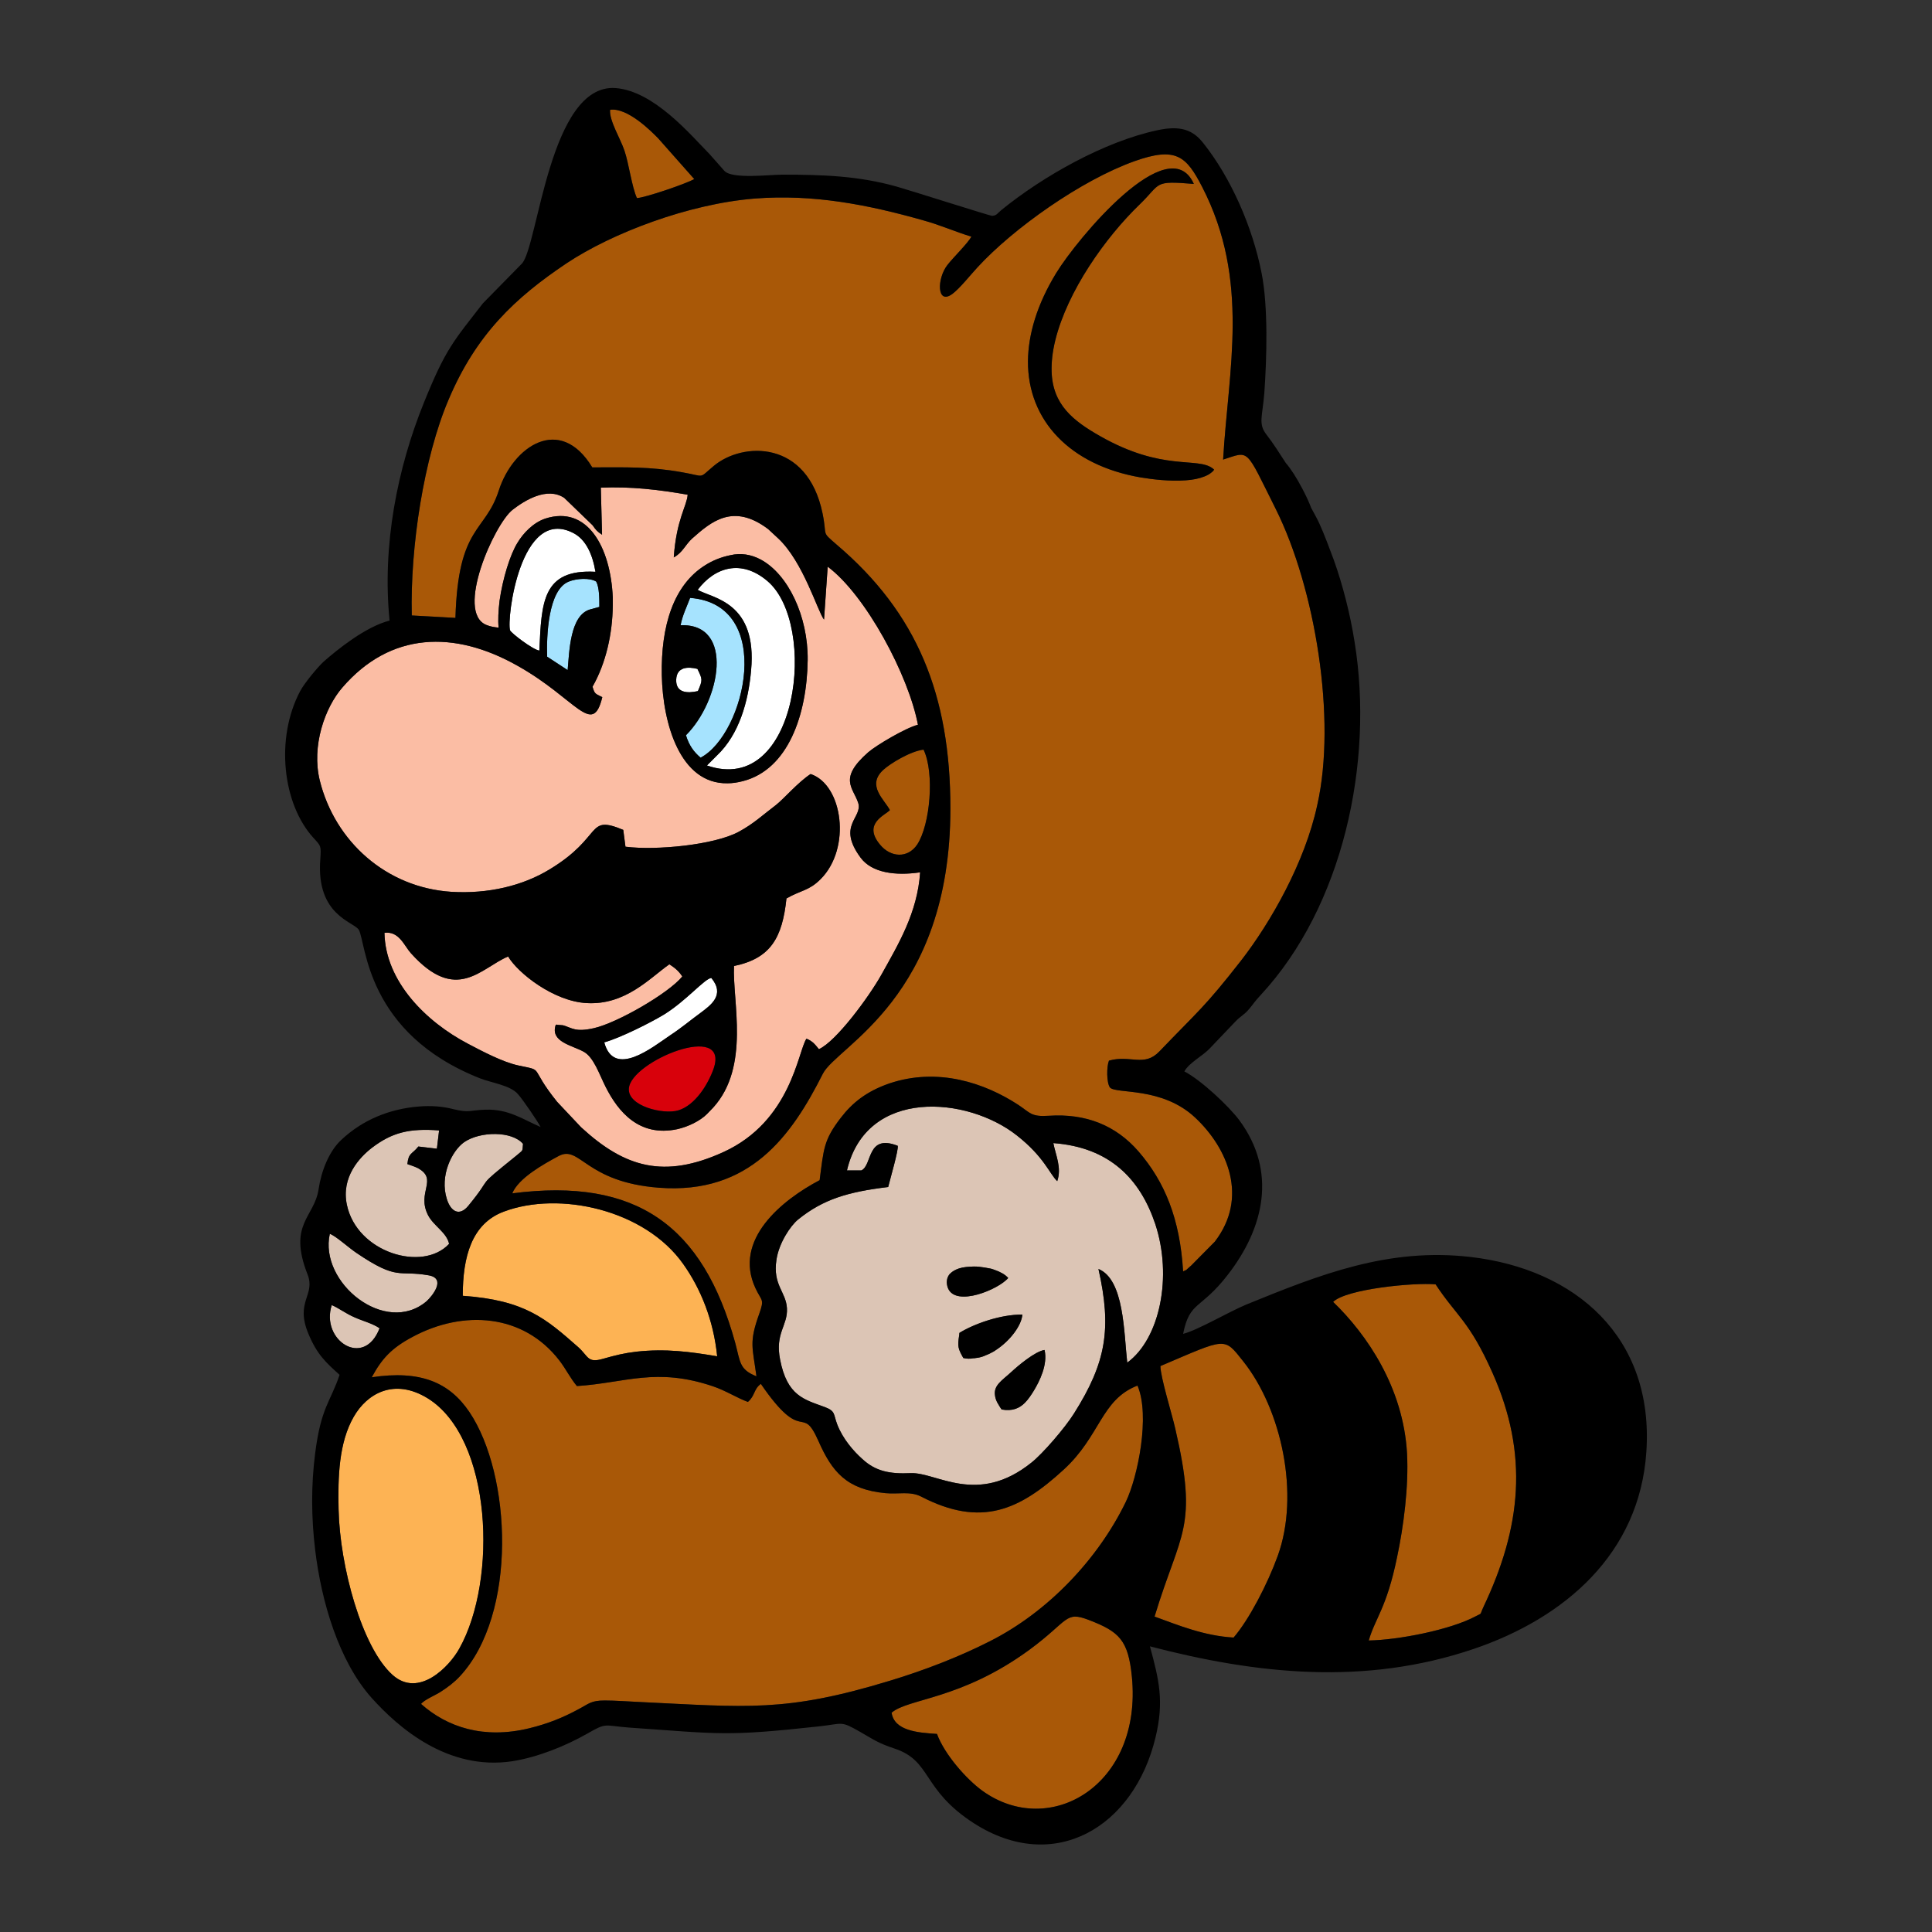 <svg id="Warstwa_1" xmlns="http://www.w3.org/2000/svg" xmlns:xlink="http://www.w3.org/1999/xlink" x="0px" y="0px" viewBox="0 0 792 792" xml:space="preserve"><rect x="0" y="0" width="792" height="792" fill="#333333" stroke="none"/><style type="text/css">
	.ra0{fill:#FDB354;}
	.ra1{fill:#FBBDA4;}
	.ra2{fill:#D8010B;}
	.ra3{fill:#A95807;}
	.ra4{fill:#A6E3FE;}
	.ra5{fill:#DCC5B5;}
	.ra6{fill:#FFFFFF;}
</style><path class="ra0" d="M138.8,618.8c0.5,23.2,9.5,56.5,22.1,67.8c10.8,9.7,23.4-3.5,27.4-10.8c15.8-28.2,13.4-86.3-13-102.6 c-13.7-8.4-24.8-2-30.3,7.6C138.9,591.4,138.5,605.4,138.8,618.8z M294,556c-1.5-14.9-6.8-27.8-13.9-37.8 c-15.7-22.3-50.8-30.1-73.6-21.5c-13.1,4.9-16.8,18.4-16.8,34.5c25.5,1.8,34,9.3,47.4,21.1c4.2,3.8,3.7,6.6,10.2,4.7 c4.9-1.4,8.5-2.3,13.6-2.9C272.9,552.8,282.7,554.1,294,556z"></path><path class="ra1" d="M352.8,351.6c-9.9-13.4,1-16.3-1-22.5c-2.1-6.3-8.2-9.9,4.1-20.7c3.2-2.8,15.3-10,20.4-11.3 c-3.8-20.2-21.4-53.2-37-64.8l-1.5,21.7c-2.6-3.3-8.5-23.7-18.8-33.3l-4.1-3.8c-14.3-10.8-23.3-3.1-31.1,3.8 c-2.9,2.6-3.9,5.8-7.6,7.8c1.1-15.7,5.4-21.1,5.7-25.7c-12-2.1-23.2-3.4-35.6-2.9l0.5,19.3c-2.1-1.4-2.4-1.8-3.9-3.9l-11.6-11.2 c-7.1-4.7-16.3,1.1-21.2,4.9c-7.5,5.9-23.6,42-10.7,47.2c1.7,0.7,3.2,0.9,5,1.1c-0.3-3.1-0.1-7,0.4-11.1c1.3-9,4.3-18.9,7.4-23.8 c2.3-3.8,6.3-8.1,11.3-9.8c17.3-5.6,26.8,11.7,27.7,32.3c0,0.8,0,1.6,0,2.5c0,0.3,0,0.5,0,0.8c-0.1,11.5-2.8,23.7-8.3,33.3 c0.9,3.2,1.2,2.8,4,4.3c-4,16.5-10.6,0.7-34.6-12.8c-26.1-14.8-52.3-14-72,8.9c-7.1,8.2-12.7,23.9-9.2,38.1 c6.2,24.9,27.2,43.9,54,45.6c15.1,0.9,29.2-2.5,40.2-9.2c22.3-13.5,14.8-22.6,30.2-16.2l0.9,6.9c12.5,1.6,36.4-0.7,46.4-6.1 c6.3-3.4,10.1-7.1,15.3-11c3.2-2.5,9-9.3,14.2-12.7c13.2,4.4,16.8,30.4,4.1,43.1c-4.8,4.8-7.8,4.4-14,7.9 c-1.7,16.2-6.5,24.6-21.5,27.7c-0.7,14.4,6.7,41.2-8.5,58l-2.6,2.7c-2.8,2.8-7.7,5.2-12.2,6.2c-15.6,3.3-24.2-7.2-29.3-17.3 c-2.6-5.1-4.9-12.3-9.1-14.5c-4.7-2.6-13.7-4-11.4-10.9c0.2-0.1,0.5-0.3,0.6-0.1l2.4,0.2c3.8,1.1,5,2.9,12.6,1.2 c9.5-2.1,30.7-14.3,36.3-21.2c-1.4-2.2-3.1-3.6-5.3-5c-8.1,5.7-18,16.8-33.9,15.9c-13.5-0.7-28.2-12.3-32.2-19.1 c-11.2,4.7-21.2,19.5-39.9-1.4c-2.7-3-4.8-9.1-10.8-8.3c0.4,20.1,17.2,36.5,34.1,45.4c5.7,3,14.3,7.6,20.9,9 c11,2.3,3.9,0.1,15.8,14.9l9.8,10.4c18,16.6,34.1,21.2,58.3,10.2c27.9-12.7,30.6-41.4,34.1-46.5c2.6,1,3.7,2.6,5.1,4.3 c7.1-3.2,20.5-21.4,25.6-30.5c6.9-12.4,14.8-25.4,15.9-42C367,359.1,357.4,357.8,352.8,351.6z M304.6,320.2 c-2.3,0.6-4.4,0.9-6.4,0.9c-19.4,0.3-26.5-24.5-26.9-44.3c-0.4-20.2,4.8-37,17.8-45.1c3-1.9,6.4-3.3,10.3-4.1 c4.3-1,8.5-0.3,12.3,1.7c11.4,6,19.6,23.4,19.4,41.3C330.8,293,323.1,315.4,304.6,320.2z"></path><path class="ra2" d="M292.5,438.2c6.9-19.8-33.9-3.2-34.7,8c-0.6,7.2,14,10.8,20.2,9C285,453.1,290.2,444.6,292.5,438.2z"></path><path class="ra3" d="M152.4,564.6c20-3,31.8,2.1,40,14.2c17.3,25.7,19.8,82.9-3.9,108.4c-2.2,2.4-5,4.5-7.8,6.3 c-2.3,1.5-6.6,3.2-8.1,5c10.8,9.6,25.7,14.5,44.3,10c7.8-1.9,13.9-4.4,20.2-7.8c4.4-2.3,5.1-3.6,10.8-3.6c4.4,0,9.6,0.4,14,0.6 c44.3,2.1,59.9,4.4,102.9-8.7c14.2-4.3,28.4-9.8,40.8-16.1c24.1-12.1,44.6-33.9,55.9-57.2c4.9-10.1,10.1-35.4,4.8-47.7 c-15,5.8-15.1,20.6-30.3,34.5c-18,16.5-33.7,23.8-58.4,11c-4.5-2.3-9.2-0.9-14.6-1.4c-15.9-1.5-21.9-8.7-27.5-21.4 c-7-15.8-6,2.3-23.6-23.4c-3,2.2-2.3,4.8-5.3,7.4c-4.4-1.6-9-4.6-14.3-6.4c-23.4-7.9-35.9-1.4-55.8-0.1c-2.7-3.2-4.5-7-7.2-10.5 c-14.8-19.2-39.4-20.8-60.1-9.7C160.5,552.6,156.5,557,152.4,564.6z M546.5,533.7c13.9,13.4,28.8,35.2,30.3,62.2 c0.7,13.5-1.4,29.8-4.1,42.5c-4.3,20.9-8.9,24.8-11.6,34.1c12-0.2,33.3-4.3,43.8-9.9c2.9-1.6,1.5-0.1,3.2-3.8 c15.5-32.6,18.7-62.5,3.7-96.1c-9.5-21.3-14.6-23-23.3-36.2C579.5,525.7,551.9,528.4,546.5,533.7z M475.7,560 c0,4.5,4.8,19.9,6.1,25.7c9.5,41,2.1,42-8.5,77c9.9,3.6,20.3,7.9,32.4,8.6c6.3-7.3,13.9-21.9,18.1-33.5c9.1-25.1,1.6-60-14.2-79.8 C501.6,547.9,502.8,548.5,475.7,560z M384.1,710.8c3.1,8.4,12,18.5,18.6,23.3c27.6,19.9,65.7-2.2,61.3-46.8 c-1.5-14.9-5.1-18.4-17.6-23.2c-9.9-3.8-8.1,0.2-24.4,12.2c-28,20.5-49.7,19.9-56.5,25.8C366.6,709.5,376.1,710.3,384.1,710.8z  M523,208.7c-12.7-25.4-10.6-23.8-21.6-20.3c2.1-36.7,11.2-73.4-8.6-111.8C486.3,64,482.1,60,465,66.1 c-21.8,7.8-49.6,27.5-64.3,43.5c-2.8,3-7.2,8.6-10.3,10.9c-6.4,4.7-6.4-6.3-2-11.9c2.4-3.1,8.4-8.9,9.8-11.6 c-6.4-1.9-12.5-4.7-19.8-6.7c-22.6-6.4-45-10.8-69.1-8.9c-27.2,2.2-58.5,14.2-77,26.5c-21.2,14.2-37.1,29.2-48.4,55.9 c-10.1,23.6-15.8,60.4-15.1,88.5l17.9,1c1.1-38.1,12.2-34.8,17.8-52.3c5.8-17.9,25-31.3,38.3-9.4c13.8,0,23.4-0.4,36.8,2 c9.9,1.7,6.5,2.8,13-2.6c11.8-9.9,38.4-10.8,44.6,19.5c2,9.8-0.7,7.1,5.7,12.7c33.1,28.1,46.7,61.7,46.7,108.2 c0,77.8-46.6,97.4-52.3,108.8c-12.8,25.4-29.9,49.5-67.1,46.7c-30.4-2.3-32.4-17.7-41.2-13c-6.3,3.4-16.4,9-19,15.3 c51-6.6,78.2,13.3,91.4,61.3c2.1,7.8,1.6,10.9,8.7,13.7c-1.6-12-3.1-13.8,1.1-25.5c2.3-6.4,1-5.2-1.5-10.6 c-9.3-19.9,10.9-36.2,26.3-44.3c1.7-12.9,1.6-16.4,8.7-25.6c4.6-6,10.4-10.8,20-14.1c19.8-6.6,38.9-0.2,52.7,8.8 c5,3.3,5.2,5,12.6,4.5c15.1-1,27.4,3.9,36.7,14.6c10.8,12.5,17,27.6,18.3,49.2c2.8-1.4,0.2,0.2,2.5-1.7c0,0,1.2-1,1.4-1.3l9.1-9.2 c13.9-18.1,5.3-38.3-8-50.8c-13.7-12.9-32.5-9.6-35-12.4c-1.4-2-1.4-8.5-0.4-11c8.8-2.5,14.4,2.8,20.7-3.8 c16-16.7,18.3-17.8,33.6-37.4c11.9-15.4,26-39.9,31.1-63.6C548,294.7,539.1,241,523,208.7z M496.6,193.7c-0.8,0.7-1.8,1.2-2.8,1.6 c-2.2,0.9-4.8,1.4-7.7,1.6c-6.4,0.5-13.8-0.4-18.6-1.2c-28.8-5-46.2-23.3-46.1-47.6c0.1-11,3.7-23.3,11.6-36.2 c8.5-13.9,46.2-59.4,56.4-36.5l0,0l0,0c-16.8-1.4-13.2-0.3-22.2,8.4c-14.1,13.6-29.6,35.5-34.6,55.7c-1.2,4.9-1.6,9.1-1.5,12.8 c0.4,13.6,8.8,20.2,19.9,26.5c25.7,14.6,39.7,8.4,46.1,13.2c0.2,0.2,0.4,0.3,0.6,0.5C497.4,193.1,497,193.4,496.6,193.7z  M364.8,332.1c-1.9,2.1-11.3,5.5-4,14.2c4.3,5.2,11.3,5.7,15.2-0.1c5.3-8.1,7.2-29.3,2.6-38.9c-5.3,0.6-13.7,5.7-16.5,8.3 C355.1,322,362.6,327.8,364.8,332.1z M261.1,81.2c3.2-0.1,20.3-5.9,23.5-7.8l-14.7-16.6c-3-3.1-12.7-12.8-19.8-11.8 c-0.4,4.5,4.3,11.9,5.9,16.8C257.8,67.1,259,76.6,261.1,81.2z"></path><path class="ra4" d="M279,256.3c22.3-0.8,16.3,31.1,2.2,45.1c1.3,4.3,3.3,6.9,6,9.2c18.3-9.6,30.8-62.8-4.3-65.5 C281.6,248.6,279.8,252.1,279,256.3z M232.7,274.7c0.7-7.4,0.9-22.6,9.3-24.9l3.7-1c0-3.4,0-8-1.3-10.4c-2.6-1.6-8-1.3-11.2,0 c-8.6,3.3-9.2,22.8-8.9,30.8L232.7,274.7z"></path><path class="ra5" d="M167,477.2c0.5-4.8,1.9-3.9,4.5-7.2l7.6,0.9l0.9-7.5c-12.2-0.9-19.2,0.8-27.5,7.1c-5.2,4-12.7,12.1-10.3,23.4 c4.1,19.6,31.1,27.7,41.9,16c-1-4.7-6.3-7.3-8.6-11.7c-4.9-9.5,4.4-14.7-4.3-19.4C169.5,478,168.3,477.7,167,477.2z M174.9,533.4 c2.1-1.9,8.3-9.3,0.8-10.6c-12.5-2.2-12.5,2.4-29.6-9.2c-3.4-2.3-8.5-7-10.9-7.8C130.7,525.8,158,547.8,174.9,533.4z M214.4,468.9 c-4.5-5.3-17.5-5.2-24.1-0.7c-5,3.5-10.2,13.8-7.1,23.4c1.6,5.1,5.1,7.1,8.7,2.8c11.2-13.6,1.9-6.2,19.7-20.6 C214.6,471.2,214.1,472.3,214.4,468.9z M473.6,501.8c-6.2-18.5-18.7-31.5-41.8-33.2c1,5.1,3.5,10.1,1.6,15.6 c-3.1-2.9-5.3-9.9-16.5-18.7c-20.3-16.1-61.7-19.7-69.7,14.3h5.9l0,0c4.6-2.1,2.1-15.1,14.9-10.1c0.5,1.3-3.2,14-3.9,16.9 c-16.5,2-26.6,5-36.9,13.3c-3.2,2.6-7.9,9.7-8.9,16.5c-1.6,10.4,3.9,13.1,4.3,19.9c0.4,7.1-5,10.2-2.8,21.1 c2.9,14.9,9.9,16.3,18.3,19.4c4.5,1.7,3.5,2.9,5.1,7.1c2.3,6,6.8,11.1,10.3,14.2c5.4,5,11.1,6.2,19.9,5.8 c10.6-0.4,27.2,13.5,49.4-4.3c4.6-3.6,13.9-14.4,17.5-20.2c13.2-20.9,15.5-34.8,10-59.2c10.6,4.3,10.4,26.2,11.8,38.4 C475.5,548.8,480.7,523.3,473.6,501.8z M388.2,526.5c-0.1-0.6-0.1-1.2,0-1.7c0.1-0.8,0.4-1.5,0.8-2.1c0.1-0.2,0.3-0.4,0.5-0.6 c0.9-0.9,2.1-1.6,3.6-2.1c0.9-0.3,1.9-0.5,2.9-0.6s2.1-0.2,3.2-0.2c0.7,0,1.5,0,2.2,0.1s1.5,0.2,2.2,0.3s1.5,0.3,2.2,0.4 s1.4,0.4,2,0.6c2.3,0.8,4.3,1.9,5.5,3.3c-0.2,0.3-0.6,0.6-0.9,0.9C407,529.7,389.6,536.2,388.2,526.5z M394.9,556.7 c-2.2-3.9-2.4-4.7-1.7-9.3c0-0.3,0.1-0.6,0.1-1c6-3.7,16.9-7.6,25.8-7.5l0,0l0,0c-0.3,4.4-5,10.8-11.1,14.7 c-0.2,0.1-0.4,0.3-0.6,0.4c-1.1,0.6-2.2,1.2-3.4,1.6c-0.2,0.1-0.4,0.2-0.6,0.3c-1.1,0.4-2.2,0.7-3.4,0.8c-0.4,0.1-0.7,0.1-1.1,0.1 C397.6,557.1,396.3,557,394.9,556.7z M423.8,570.1c-1.1,1.8-2.3,3.6-3.7,5c-2.2,2.2-5.1,3.5-9.5,2.7c-0.8-1.1-1.3-2.1-1.8-2.9 c-0.5-1-0.8-1.9-0.9-2.8c-0.7-4.2,2.9-6.2,6.6-9.6c2.9-2.7,9.8-8.5,13.7-9.1l0,0l0,0C429.6,559.4,426.1,566.3,423.8,570.1z M136,535 c-4.7,14.4,13.2,26.2,19.6,9.5c-2.9-2-7-3-10.3-4.5C141.8,538.5,139,536.3,136,535z"></path><path class="ra6" d="M286,241.8c6.1,3.5,24.5,4.9,21.9,33c-1.1,12.7-4.9,26.3-14,34.9l-4.1,4.1c37.6,13,45.6-58,24.8-75.6 C303.9,229.1,293,232.5,286,241.8z M221.1,266.7c0.9-19.8,1.2-33.5,23-32.3c-1.2-7.3-4-13.2-8.9-15.8 c-21.9-11.6-27.6,35.4-26.1,39.8C209.5,259.5,218.5,266.4,221.1,266.7z M247.7,427.3c4,14.9,19.9,1.9,26.9-2.8 c5-3.3,8.2-6.1,12.6-9.3c4.1-3.1,10.2-7.3,4.4-14.3c-2.8,0.3-10.2,9.3-19.4,15C267.1,419,254.3,425.5,247.7,427.3z M286.1,283.3 c2-4.6,1.9-4.8-0.2-9.1c-4-1-8.5-0.8-8.7,4.4C277,284.1,281.8,284.3,286.1,283.3z"></path><path d="M428.2,553.4c1.4,6-2.1,12.9-4.4,16.7c-1.1,1.8-2.3,3.6-3.7,5c-2.2,2.2-5.1,3.5-9.5,2.7c-0.8-1.1-1.3-2.1-1.8-2.9 c-0.5-1-0.8-1.9-0.9-2.8c-0.7-4.2,2.9-6.2,6.6-9.6C417.4,559.8,424.3,554,428.2,553.4z M412.4,524.8c0.3-0.3,0.7-0.6,0.9-0.9 c-1.2-1.4-3.2-2.5-5.5-3.3c-0.6-0.2-1.3-0.5-2-0.6s-1.5-0.3-2.2-0.4c-0.7-0.1-1.5-0.2-2.2-0.3s-1.5-0.1-2.2-0.1 c-1.1,0-2.2,0.1-3.2,0.2c-1,0.1-2,0.3-2.9,0.6c-1.5,0.5-2.7,1.2-3.6,2.1c-0.2,0.2-0.4,0.4-0.5,0.6c-0.4,0.6-0.7,1.3-0.8,2.1 c-0.1,0.5-0.1,1.1,0,1.7C389.6,536.2,407,529.7,412.4,524.8z M419.1,538.9c-8.9-0.1-19.8,3.8-25.8,7.5c0,0.4-0.1,0.7-0.1,1 c-0.7,4.6-0.5,5.4,1.7,9.3c1.4,0.3,2.7,0.4,4,0.1c0.4,0,0.7,0,1.1-0.1c1.2-0.1,2.3-0.4,3.4-0.8c0.2-0.1,0.4-0.2,0.6-0.3 c1.2-0.4,2.3-1,3.4-1.6c0.2-0.1,0.4-0.3,0.6-0.4C414.1,549.7,418.8,543.3,419.1,538.9z M467.5,195.7c4.8,0.8,12.2,1.7,18.6,1.2 c2.9-0.2,5.5-0.7,7.7-1.6c1-0.4,2-0.9,2.8-1.6c0.4-0.3,0.8-0.6,1.1-1.2c-0.2-0.2-0.4-0.3-0.6-0.5c-6.4-4.8-20.4,1.4-46.1-13.2 c-11.1-6.3-19.5-12.9-19.9-26.5c-0.1-3.7,0.3-7.9,1.5-12.8c5-20.2,20.5-42.1,34.6-55.7c9-8.7,5.4-9.8,22.2-8.4 C479.2,52.5,441.5,98,433,111.9c-7.9,12.9-11.5,25.2-11.6,36.2C421.3,172.4,438.7,190.7,467.5,195.7z M331.1,270.6 c-0.3,22.4-8,44.8-26.5,49.6c-2.3,0.6-4.4,0.9-6.4,0.9c-19.4,0.3-26.5-24.5-26.9-44.3c-0.4-20.2,4.8-37,17.8-45.1 c3-1.9,6.4-3.3,10.3-4.1c4.3-1,8.5-0.3,12.3,1.7C323.1,235.3,331.3,252.7,331.1,270.6z M286.1,283.3c2-4.6,1.9-4.8-0.2-9.1 c-4-1-8.5-0.8-8.7,4.4C277,284.1,281.8,284.3,286.1,283.3z M287.2,310.6c18.3-9.6,30.8-62.8-4.3-65.5c-1.3,3.5-3.1,7-3.9,11.2 c22.3-0.8,16.3,31.1,2.2,45.1C282.5,305.7,284.5,308.3,287.2,310.6z M314.6,238.2c-10.7-9.1-21.6-5.7-28.6,3.6 c6.1,3.5,24.5,4.9,21.9,33c-1.1,12.7-4.9,26.3-14,34.9l-4.1,4.1C327.4,326.8,335.4,255.8,314.6,238.2z M674.9,595.2 c-2.8,41.7-33.4,68.1-70.9,80.8c-44.6,15.1-88.9,10.3-132.6-1.1c3.7,13.7,5.9,22.4,2.3,37.3c-8.8,36.8-41.5,56.4-74.5,35.2 c-21.5-13.9-17.1-25.5-32.5-30.6c-6.9-2.3-8.6-3.7-14.2-6.9c-8.1-4.6-6.7-3.3-16.7-2.2c-38.4,4.2-40.5,3.1-77.9,0.5 c-10.5-0.8-9-2.2-17.2,2.5c-8.4,4.8-19.9,9.6-30.7,11.3c-26.5,4-46.8-13.9-57.6-25.9c-13.6-15.2-20.7-39.8-23.2-60.7 c-1.6-13.2-1.7-26.5,0-39.7c2.4-18.9,6.3-21,10-32.1c-5.5-5-9.2-8.2-12.8-16.9c-5.5-13.2,3-15.7-0.3-24.2c-8.2-20.8,2.8-23.4,4.5-35 c1.1-7.3,4.2-15.6,9.5-20.4c8.5-7.9,19.3-12.5,31.6-13.5c4.9-0.4,9.6-0.1,14.2,1.1c6.6,1.6,6.7,0.4,13.1,0.2 c9.5-0.3,15.2,3.9,22.6,7.1c-1.1-2.2-7.3-11.3-9.3-13.5c-3.1-3.6-10.8-4.6-15.4-6.4c-47.1-18.5-46.8-55.7-49.8-60.9 c-2-3.4-17.6-5.8-15.8-29c0.4-5.6,0.2-5.4-2.7-8.6c-12.8-13.9-15.8-40.9-5.6-60.2c1.9-3.6,7.5-10.2,9.7-12.2 c5.7-5,17.2-14.3,27-16.8c-3.1-30.9,3.2-62.5,14.1-89.4c8.9-22,12-25,24.2-40.7l16-16.3c6.6-7.4,11.3-73.8,38.3-71.9 c15.8,1.2,30.8,19.2,38.5,27l6.2,7c3.3,3.4,18.4,1.5,23.7,1.5c16.7,0,31.3,0.5,46.9,4.9c4.7,1.3,38.3,12,39.1,12 c2-0.2,2.1-1,3.8-2.4c17.1-13.9,42.3-28.1,63.9-32.7c9.6-2.1,14.7-0.1,18.9,5.3c11.3,14.2,20.2,34.4,23.9,53.4 c2.7,13.7,2.1,34.8,1.1,48.9c-0.8,10-2.6,12.7,0.9,17.2c2.8,3.6,5.5,7.9,7.9,11.6c2,2.3,4.4,6,6.7,10.4c1.5,2.8,2.8,5.6,3.7,8 c1.1,2.1,2.3,4.1,3.3,6.3c2.1,4.6,4.1,10,6,15.1c3.6,10.1,6.7,22.1,8.5,33.6c8,49.4-4.8,108.4-38.5,144.7c-2.6,2.8-2.7,3.3-4.8,5.8 c-1.9,2.3-3.4,2.8-5.5,5l-10.3,10.8c-3.2,3.5-8.5,5.9-10.7,9.7c6.9,3.6,18.3,14.3,22.6,20.1c15.4,20.9,10.2,44-4.8,63.3 c-11.1,14.4-15.6,10.6-18.3,24.2c6-1.5,18.8-9.1,26.1-12.1c29.7-12.1,58-23.4,91.9-19.4C645.7,520.3,678.1,548,674.9,595.2z  M256,61.8c1.8,5.3,3,14.8,5.1,19.4c3.2-0.1,20.3-5.9,23.5-7.8l-14.7-16.6c-3-3.1-12.7-12.8-19.8-11.8 C249.7,49.5,254.4,56.9,256,61.8z M228.4,451.7l9.8,10.4c18,16.6,34.1,21.2,58.3,10.2c27.9-12.7,30.6-41.4,34.1-46.5 c2.6,1,3.7,2.6,5.1,4.3c7.1-3.2,20.5-21.4,25.6-30.5c6.9-12.4,14.8-25.4,15.9-42c-10.2,1.5-19.8,0.2-24.4-6c-9.9-13.4,1-16.3-1-22.5 c-2.1-6.3-8.2-9.9,4.1-20.7c3.2-2.8,15.3-10,20.4-11.3c-3.8-20.2-21.4-53.2-37-64.8l-1.5,21.7c-2.6-3.3-8.5-23.7-18.8-33.3l-4.1-3.8 c-14.3-10.8-23.3-3.1-31.1,3.8c-2.9,2.6-3.9,5.8-7.6,7.8c1.1-15.7,5.4-21.1,5.7-25.7c-12-2.1-23.2-3.4-35.6-2.9l0.5,19.3 c-2.1-1.4-2.4-1.8-3.9-3.9l-11.6-11.2c-7.1-4.7-16.3,1.1-21.2,4.9c-7.5,5.9-23.6,42-10.7,47.2c1.7,0.7,3.2,0.9,5,1.1 c-0.3-3.1-0.1-7,0.4-11.1c1.3-9,4.3-18.9,7.4-23.8c2.3-3.8,6.3-8.1,11.3-9.8c17.3-5.6,26.8,11.7,27.7,32.3c0,0.8,0,1.6,0,2.5 c0,0.3,0,0.5,0,0.8c-0.1,11.5-2.8,23.7-8.3,33.3c0.9,3.2,1.2,2.8,4,4.3c-4,16.5-10.6,0.7-34.6-12.8c-26.1-14.8-52.3-14-72,8.9 c-7.1,8.2-12.7,23.9-9.2,38.1c6.2,24.9,27.2,43.9,54,45.6c15.1,0.9,29.2-2.5,40.2-9.2c22.3-13.5,14.8-22.6,30.2-16.2l0.9,6.9 c12.5,1.6,36.4-0.7,46.4-6.1c6.3-3.4,10.1-7.1,15.3-11c3.2-2.5,9-9.3,14.2-12.7c13.2,4.4,16.8,30.4,4.1,43.1 c-4.8,4.8-7.8,4.4-14,7.9c-1.7,16.2-6.5,24.6-21.5,27.7c-0.7,14.4,6.7,41.2-8.5,58l-2.6,2.7c-2.8,2.8-7.7,5.2-12.2,6.2 c-15.6,3.3-24.2-7.2-29.3-17.3c-2.6-5.1-4.9-12.3-9.1-14.5c-4.7-2.6-13.7-4-11.4-10.9c0.2-0.1,0.5-0.3,0.6-0.1l2.4,0.2 c3.8,1.1,5,2.9,12.6,1.2c9.5-2.1,30.7-14.3,36.3-21.2c-1.4-2.2-3.1-3.6-5.3-5c-8.1,5.7-18,16.8-33.9,15.9 c-13.5-0.7-28.2-12.3-32.2-19.1c-11.2,4.7-21.2,19.5-39.9-1.4c-2.7-3-4.8-9.1-10.8-8.3c0.4,20.1,17.2,36.5,34.1,45.4 c5.7,3,14.3,7.6,20.9,9C223.6,439.1,216.5,436.9,228.4,451.7z M291.6,400.9c-2.8,0.3-10.2,9.3-19.4,15c-5.1,3.1-17.9,9.6-24.5,11.4 c4,14.9,19.9,1.9,26.9-2.8c5-3.3,8.2-6.1,12.6-9.3C291.3,412.1,297.4,407.9,291.6,400.9z M257.8,446.2c-0.6,7.2,14,10.8,20.2,9 c7-2.1,12.2-10.6,14.5-17C299.4,418.4,258.6,435,257.8,446.2z M244.1,234.4c-1.2-7.3-4-13.2-8.9-15.8 c-21.9-11.6-27.6,35.4-26.1,39.8c0.4,1.1,9.4,8,12,8.3C222,246.9,222.3,233.2,244.1,234.4z M233.2,238.4c-8.6,3.3-9.2,22.8-8.9,30.8 l8.4,5.5c0.7-7.4,0.9-22.6,9.3-24.9l3.7-1c0-3.4,0-8-1.3-10.4C241.8,236.8,236.4,237.1,233.2,238.4z M364.8,332.1 c-1.9,2.1-11.3,5.5-4,14.2c4.3,5.2,11.3,5.7,15.2-0.1c5.3-8.1,7.2-29.3,2.6-38.9c-5.3,0.6-13.7,5.7-16.5,8.3 C355.1,322,362.6,327.8,364.8,332.1z M210,489.2c51-6.6,78.2,13.3,91.4,61.3c2.1,7.8,1.6,10.9,8.7,13.7c-1.6-12-3.1-13.8,1.1-25.5 c2.3-6.4,1-5.2-1.5-10.6c-9.3-19.9,10.9-36.2,26.3-44.3c1.7-12.9,1.6-16.4,8.7-25.6c4.6-6,10.4-10.8,20-14.1 c19.8-6.6,38.9-0.2,52.7,8.8c5,3.3,5.2,5,12.6,4.5c15.1-1,27.4,3.9,36.7,14.6c10.8,12.5,17,27.6,18.3,49.2c2.8-1.4,0.2,0.2,2.5-1.7 c0,0,1.2-1,1.4-1.3l9.1-9.2c13.9-18.1,5.3-38.3-8-50.8c-13.7-12.9-32.5-9.6-35-12.4c-1.4-2-1.4-8.5-0.4-11 c8.8-2.5,14.4,2.8,20.7-3.8c16-16.7,18.3-17.8,33.6-37.4c11.9-15.4,26-39.9,31.1-63.6c8-35.3-0.9-89-17-121.3 c-12.7-25.4-10.6-23.8-21.6-20.3c2.1-36.7,11.2-73.4-8.6-111.8C486.3,64,482.1,60,465,66.1c-21.8,7.8-49.6,27.5-64.3,43.5 c-2.8,3-7.2,8.6-10.3,10.9c-6.4,4.7-6.4-6.3-2-11.9c2.4-3.1,8.4-8.9,9.8-11.6c-6.4-1.9-12.5-4.7-19.8-6.7 c-22.6-6.4-45-10.8-69.1-8.9c-27.2,2.2-58.5,14.2-77,26.5c-21.2,14.2-37.1,29.2-48.4,55.9c-10.1,23.6-15.8,60.4-15.1,88.5l17.9,1 c1.1-38.1,12.2-34.8,17.8-52.3c5.8-17.9,25-31.3,38.3-9.4c13.8,0,23.4-0.4,36.8,2c9.9,1.7,6.5,2.8,13-2.6 c11.8-9.9,38.4-10.8,44.6,19.5c2,9.8-0.7,7.1,5.7,12.7c33.1,28.1,46.7,61.7,46.7,108.2c0,77.8-46.6,97.4-52.3,108.8 c-12.8,25.4-29.9,49.5-67.1,46.7c-30.4-2.3-32.4-17.7-41.2-13C222.7,477.3,212.6,482.9,210,489.2z M280.1,518.2 c-15.7-22.3-50.8-30.1-73.6-21.5c-13.1,4.9-16.8,18.4-16.8,34.5c25.5,1.8,34,9.3,47.4,21.1c4.2,3.8,3.7,6.6,10.2,4.7 c4.9-1.4,8.5-2.3,13.6-2.9c12-1.3,21.8,0,33.1,1.9C292.5,541.1,287.2,528.2,280.1,518.2z M183.2,491.6c1.6,5.1,5.1,7.1,8.7,2.8 c11.2-13.6,1.9-6.2,19.7-20.6c3-2.6,2.5-1.5,2.8-4.9c-4.5-5.3-17.5-5.2-24.1-0.7C185.3,471.7,180.1,482,183.2,491.6z M142.2,493.9 c4.1,19.6,31.1,27.7,41.9,16c-1-4.7-6.3-7.3-8.6-11.7c-4.9-9.5,4.4-14.7-4.3-19.4c-1.7-0.8-2.9-1.1-4.2-1.6c0.5-4.8,1.9-3.9,4.5-7.2 l7.6,0.9l0.9-7.5c-12.2-0.9-19.2,0.8-27.5,7.1C147.3,474.5,139.8,482.6,142.2,493.9z M174.9,533.4c2.1-1.9,8.3-9.3,0.8-10.6 c-12.5-2.2-12.5,2.4-29.6-9.2c-3.4-2.3-8.5-7-10.9-7.8C130.7,525.8,158,547.8,174.9,533.4z M155.6,544.5c-2.9-2-7-3-10.3-4.5 c-3.5-1.5-6.3-3.7-9.3-5C131.3,549.4,149.2,561.2,155.6,544.5z M188.3,675.8c15.8-28.2,13.4-86.3-13-102.6 c-13.7-8.4-24.8-2-30.3,7.6c-6.1,10.6-6.5,24.6-6.2,38c0.5,23.2,9.5,56.5,22.1,67.8C171.7,696.3,184.3,683.1,188.3,675.8z  M464,687.3c-1.5-14.9-5.1-18.4-17.6-23.2c-9.9-3.8-8.1,0.2-24.4,12.2c-28,20.5-49.7,19.9-56.5,25.8c1.1,7.4,10.6,8.2,18.6,8.7 c3.1,8.4,12,18.5,18.6,23.3C430.3,754,468.4,731.9,464,687.3z M466.3,568c-15,5.8-15.1,20.6-30.3,34.5c-18,16.5-33.7,23.8-58.4,11 c-4.5-2.3-9.2-0.9-14.6-1.4c-15.9-1.5-21.9-8.7-27.5-21.4c-7-15.8-6,2.3-23.6-23.4c-3,2.2-2.3,4.8-5.3,7.4c-4.4-1.6-9-4.6-14.3-6.4 c-23.4-7.9-35.9-1.4-55.8-0.1c-2.7-3.2-4.5-7-7.2-10.5c-14.8-19.2-39.4-20.8-60.1-9.7c-8.7,4.6-12.7,9-16.8,16.6 c20-3,31.8,2.1,40,14.2c17.3,25.7,19.8,82.9-3.9,108.4c-2.2,2.4-5,4.5-7.8,6.3c-2.3,1.5-6.6,3.2-8.1,5c10.8,9.6,25.7,14.5,44.3,10 c7.8-1.9,13.9-4.4,20.2-7.8c4.4-2.3,5.1-3.6,10.8-3.6c4.4,0,9.6,0.4,14,0.6c44.3,2.1,59.9,4.4,102.9-8.7 c14.2-4.3,28.4-9.8,40.8-16.1c24.1-12.1,44.6-33.9,55.9-57.2C466.4,605.6,471.6,580.3,466.3,568z M473.6,501.8 c-6.2-18.5-18.7-31.5-41.8-33.2c1,5.1,3.5,10.1,1.6,15.6c-3.1-2.9-5.3-9.9-16.5-18.7c-20.3-16.1-61.7-19.7-69.7,14.3h5.9 c4.6-2.1,2.1-15.1,14.9-10.1c0.5,1.3-3.2,14-3.9,16.9c-16.5,2-26.6,5-36.9,13.3c-3.2,2.6-7.9,9.7-8.9,16.5 c-1.6,10.4,3.9,13.1,4.3,19.9c0.4,7.1-5,10.2-2.8,21.1c2.9,14.9,9.9,16.3,18.3,19.4c4.5,1.7,3.5,2.9,5.1,7.1 c2.3,6,6.8,11.1,10.3,14.2c5.4,5,11.1,6.2,19.9,5.8c10.6-0.4,27.2,13.5,49.4-4.3c4.6-3.6,13.9-14.4,17.5-20.2 c13.2-20.9,15.5-34.8,10-59.2c10.6,4.3,10.4,26.2,11.8,38.4C475.5,548.8,480.7,523.3,473.6,501.8z M509.6,558 c-8-10.1-6.8-9.5-33.9,2c0,4.5,4.8,19.9,6.1,25.7c9.5,41,2.1,42-8.5,77c9.9,3.6,20.3,7.9,32.4,8.6c6.3-7.3,13.9-21.9,18.1-33.5 C532.9,612.7,525.4,577.8,509.6,558z M611.8,562.7c-9.5-21.3-14.6-23-23.3-36.2c-9-0.8-36.6,1.9-42,7.2 c13.9,13.4,28.8,35.2,30.3,62.2c0.7,13.5-1.4,29.8-4.1,42.5c-4.3,20.9-8.9,24.8-11.6,34.1c12-0.2,33.3-4.3,43.8-9.9 c2.9-1.6,1.5-0.1,3.2-3.8C623.6,626.2,626.8,596.3,611.8,562.7z"></path></svg>
